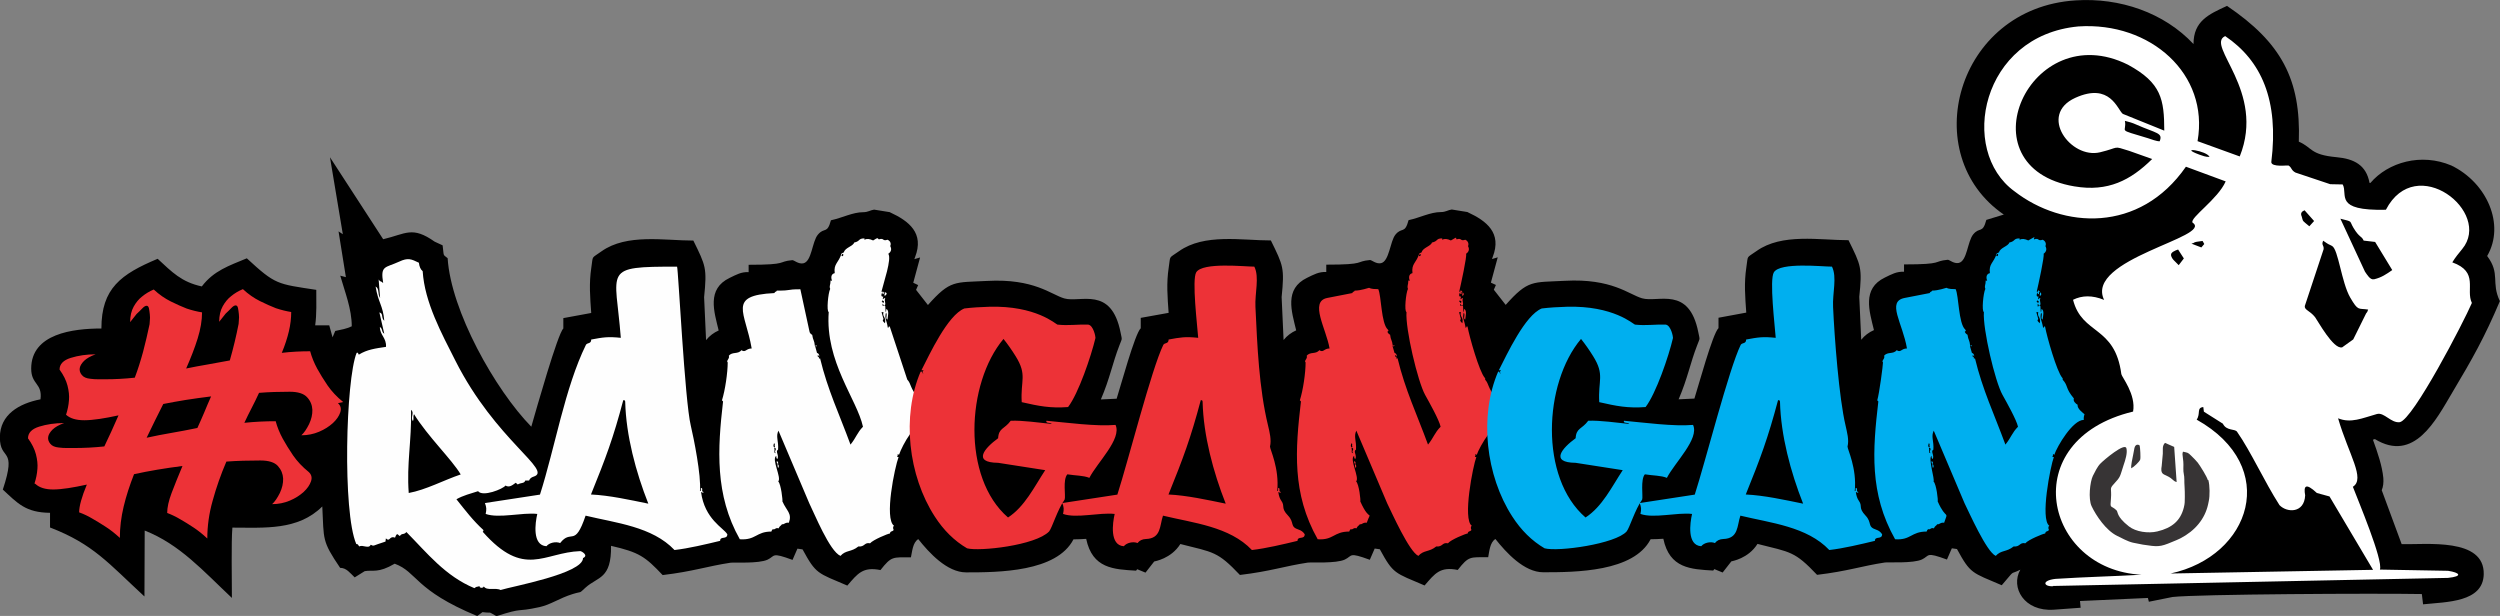 <?xml version="1.0" encoding="UTF-8"?>
<!DOCTYPE svg PUBLIC "-//W3C//DTD SVG 1.1//EN" "http://www.w3.org/Graphics/SVG/1.1/DTD/svg11.dtd">
<!-- Creator: CorelDRAW -->
<svg xmlns="http://www.w3.org/2000/svg" xml:space="preserve" width="30.887mm" height="7.61mm" version="1.1" style="shape-rendering:geometricPrecision; text-rendering:geometricPrecision; image-rendering:optimizeQuality; fill-rule:evenodd; clip-rule:evenodd"
viewBox="0 0 204.41 50.36"
 xmlns:xlink="http://www.w3.org/1999/xlink"
 xmlns:xodm="http://www.corel.com/coreldraw/odm/2003">
 <rect x="0" y="0" width="204.41" height="50.36" fill="#808080" stroke="none"/>
 <defs>
  <style type="text/css">
   <![CDATA[
    .fil5 {fill:#373435}
    .fil0 {fill:black}
    .fil4 {fill:white}
    .fil1 {fill:#FEFEFE;fill-rule:nonzero}
    .fil2 {fill:#ED3237;fill-rule:nonzero}
    .fil3 {fill:#00AFEF;fill-rule:nonzero}
   ]]>
  </style>
 </defs>
 <g id="Camada_x0020_1">
  <g id="Figs_Frase_055">
   <path class="fil0" d="M163.85 17.55c-7.13,-4.87 -3.93,-16.89 5.85,-17.52 3.64,-0.24 7.25,1.01 9.65,3.57 0,-1.87 1.23,-2.43 2.74,-3.12 4.43,3 6.05,6 5.87,11.1 1.13,0.49 0.9,1.07 3.08,1.27 1.44,0.13 2.44,0.65 2.7,2.1 0.02,0 0.05,0.01 0.07,0.01 1.46,-1.71 4.17,-2.47 6.62,-1.43 2.89,1.39 4.43,4.82 2.93,7.4 1.1,1.46 0.3,2.16 1.04,3.69 -1.26,2.97 -2.22,4.67 -3.89,7.47 -1.34,2.26 -3.12,5.77 -6.33,3.81 -0.05,0.02 -0.11,0.03 -0.16,0.05 0.39,1.07 0.76,2.16 0.85,3.13 0.03,0.38 -0.01,0.71 -0.13,1l1.63 4.41c2,0.05 6.78,-0.55 6.71,2.46 -0.05,2.3 -3.03,2.26 -4.96,2.46l-0.1 -0.84c-3.78,-0.07 -18.31,0.01 -20.38,0.24l-1.94 0.39 -0.08 -0.31 -5.55 0.25 0.05 0.55 -2.19 0.16c-2.44,0.17 -3.56,-1.83 -2.74,-3.27 -0.97,0.48 -0.32,-0.11 -1.52,1.27 -2.45,-1.05 -2.55,-0.92 -3.66,-2.96l-0.42 -0.06 -0.4 0.92c-1.77,-0.65 -1.39,-0.32 -2.04,-0.01 -0.72,0.34 -2.74,0.21 -3.03,0.25 -1.92,0.29 -3.03,0.71 -5.55,1.01 -1.84,-1.94 -2.15,-1.84 -4.87,-2.53 -0.76,1.21 -2.1,1.41 -2.14,1.43l-0.71 0.91 -0.68 -0.28 -0.09 0.12c-1.83,-0.11 -3.57,-0.17 -4.08,-2.6 -0.35,0.02 -0.69,0.04 -1.04,0.04 -1.38,2.67 -6.12,2.7 -8.78,2.7 -1.56,0 -3.03,-1.61 -3.91,-2.72 -0.46,0.28 -0.5,1.05 -0.59,1.49 -1.5,0 -1.58,-0.11 -2.49,1.04 -1.44,-0.29 -1.86,0.28 -2.71,1.27 -2.45,-1.05 -2.55,-0.92 -3.66,-2.96l-0.42 -0.06 -0.4 0.92c-1.77,-0.65 -1.39,-0.33 -2.04,-0.02 -0.72,0.34 -2.74,0.21 -3.03,0.25 -1.92,0.29 -3.03,0.71 -5.55,1.01 -1.84,-1.94 -2.15,-1.84 -4.87,-2.53 -0.76,1.21 -2.1,1.41 -2.14,1.43l-0.71 0.91 -0.68 -0.28 -0.09 0.12c-1.83,-0.11 -3.57,-0.17 -4.08,-2.6 -0.35,0.02 -0.69,0.04 -1.04,0.04 -1.38,2.67 -6.12,2.7 -8.78,2.7 -1.56,0 -3.03,-1.61 -3.91,-2.72 -0.46,0.28 -0.5,1.05 -0.6,1.49 -1.5,0 -1.58,-0.11 -2.49,1.04 -1.44,-0.29 -1.86,0.28 -2.71,1.27 -2.45,-1.05 -2.55,-0.92 -3.66,-2.96l-0.42 -0.06 -0.4 0.92c-1.77,-0.65 -1.39,-0.33 -2.04,-0.02 -0.72,0.34 -2.74,0.21 -3.03,0.25 -1.92,0.29 -3.03,0.71 -5.55,1.01 -1.43,-1.51 -1.91,-1.86 -4.22,-2.39 0.04,2.73 -1.08,2.51 -2.08,3.41 -0.61,0.55 -0.21,0.27 -1.05,0.53 -1.08,0.33 -1.8,0.87 -2.72,1.07 -2.06,0.45 -1.18,-0.01 -3.52,0.74 -0.82,-0.46 -0.26,-0.21 -1.14,-0.33l-0.43 0.32c-5.15,-2.13 -4.88,-3.59 -6.75,-4.28 -1.36,0.8 -1.77,0.49 -2.45,0.61l-0.82 0.51c-0.37,-0.34 -0.66,-0.78 -1.19,-0.78 -1.51,-2.23 -1.32,-2.28 -1.46,-5.02 -1.99,1.98 -4.73,1.73 -7.35,1.73 -0.1,1.14 -0.04,4.42 -0.04,5.75 -2.36,-2.22 -4.26,-4.38 -7.13,-5.51l-0.02 5.39c-2.93,-2.7 -4.18,-4.28 -7.72,-5.64l0 -1.2c-2,-0.02 -2.65,-0.78 -3.86,-1.9 1.19,-3.58 -0.24,-2.28 -0.24,-4.27 0,-1.86 1.57,-2.77 3.32,-3.11 0.17,-1.33 -0.76,-1.18 -0.76,-2.51 0,-2.86 3.42,-3.28 5.74,-3.28 0,-3.29 1.6,-4.44 4.6,-5.7 1.17,1.08 1.94,1.9 3.61,2.26 0.98,-1.29 2.22,-1.69 3.68,-2.3 2.35,2.17 2.47,2.09 5.68,2.58 0,0.91 0.04,2.01 -0.09,2.9l1.15 0 0.27 0.98 0.22 -0.52c0.61,-0.14 0.81,-0.14 1.35,-0.38 -0,-1.42 -0.55,-2.77 -0.94,-4.14l0.46 0.12 -0.6 -3.74 0.35 0.23 -1.05 -6.29 4.35 6.7c1.87,-0.44 2.36,-1.1 4.21,0.2l0.65 0.3c0.12,0.94 0,0.72 0.41,1.05 0.27,4.3 3.87,10.74 6.84,13.78 0.42,-1.46 2.16,-7.61 2.62,-8.03l0 -0.85 2.28 -0.42c-0.09,-1.29 -0.19,-2.4 0.01,-3.72 0.16,-1.02 -0.05,-0.69 0.83,-1.32 2.07,-1.47 5.14,-0.88 7.51,-0.88 1.02,2.08 1.12,2.23 0.88,4.63l0.16 3.51c0.28,-0.35 0.63,-0.61 1.03,-0.79 -0.37,-1.54 -1,-3.39 0.9,-4.3 0.54,-0.26 0.95,-0.5 1.55,-0.47l0 -0.6c3.33,0 2.3,-0.26 3.58,-0.38 0.15,0.01 0.5,0.34 0.89,0.26 0.7,-0.15 0.71,-1.76 1.19,-2.34 0.53,-0.64 0.76,-0.02 1.07,-1.18 0.91,-0.19 1.78,-0.66 2.64,-0.66 0.4,0 0.58,-0.17 0.89,-0.21l1.3 0.21 0 0.01c1.56,0.72 2.81,1.7 2.05,3.66l-0.06 0.17 0.47 -0.14 -0.56 2.07 0.4 0.19 -0.17 0.39 0.97 1.24c1.84,-2.07 2.18,-1.83 4.84,-1.97 3.85,-0.21 5.23,1.12 6.31,1.43 1.31,0.38 3.84,-1.05 4.6,2.78 0.13,0.67 0.15,0.41 -0.09,1.05 -0.58,1.49 -0.77,2.68 -1.52,4.43l1.29 -0.06c0.3,-0.92 1.49,-5.32 1.97,-5.76l0 -0.85 2.28 -0.41c-0.09,-1.29 -0.19,-2.41 0.01,-3.72 0.16,-1.02 -0.05,-0.69 0.84,-1.32 2.07,-1.47 5.14,-0.88 7.51,-0.88 1.02,2.08 1.12,2.23 0.88,4.63l0.16 3.51c0.28,-0.35 0.63,-0.61 1.03,-0.79 -0.37,-1.54 -1,-3.39 0.9,-4.3 0.54,-0.26 0.95,-0.5 1.56,-0.47l0 -0.6c3.33,0 2.3,-0.26 3.58,-0.38 0.15,0.01 0.5,0.34 0.89,0.26 0.69,-0.15 0.74,-1.79 1.19,-2.34 0.53,-0.64 0.76,-0.02 1.07,-1.18 0.91,-0.19 1.78,-0.66 2.64,-0.66 0.4,0 0.58,-0.17 0.89,-0.21l1.3 0.21 0 0.01c1.56,0.72 2.81,1.7 2.05,3.66l-0.06 0.17 0.47 -0.14 -0.56 2.07 0.41 0.19 -0.17 0.39 0.97 1.24c1.84,-2.07 2.18,-1.83 4.84,-1.97 3.85,-0.21 5.23,1.12 6.31,1.43 1.31,0.38 3.84,-1.05 4.6,2.78 0.13,0.67 0.15,0.41 -0.09,1.05 -0.58,1.49 -0.77,2.68 -1.52,4.43l1.29 -0.06c0.3,-0.92 1.49,-5.32 1.97,-5.76l0 -0.85 2.27 -0.42c-0.09,-1.29 -0.19,-2.4 0.01,-3.72 0.16,-1.02 -0.05,-0.69 0.84,-1.32 2.07,-1.47 5.14,-0.88 7.51,-0.88 1.02,2.07 1.13,2.23 0.88,4.63l0.16 3.51c0.28,-0.35 0.63,-0.61 1.04,-0.79 -0.37,-1.54 -1,-3.39 0.9,-4.3 0.54,-0.26 0.95,-0.5 1.56,-0.47l0 -0.6c3.33,0 2.3,-0.26 3.58,-0.38 0.15,0.01 0.5,0.34 0.89,0.26 0.7,-0.15 0.71,-1.76 1.19,-2.34 0.53,-0.64 0.76,-0.02 1.07,-1.18l1.47 -0.45z"/>
   <path class="fil1" d="M31.05 26.72c0.28,0.2 0.1,0.37 0.37,0.57l-0.4 -1.75c0.36,0.1 0.11,0.42 0.4,0.69 -0.1,-1.26 -0.5,-1.48 -0.71,-2.81 0.35,0.23 0.13,0.56 0.37,0.95l-0.12 -1.52c0.15,0.24 0.14,0.07 0.37,0.29 -0.24,-1.46 0.16,-1.22 1.31,-1.75 0.73,-0.34 0.98,-0.21 1.61,0.09 0.04,0.33 0.14,0.55 0.31,0.69 0.16,2.56 1.56,5.11 2.67,7.31 3.3,6.54 8.02,9 6.4,9.49 -0.19,0.06 -0.31,0.16 -0.37,0.32l-0.31 0c-0.09,0.26 -0.32,0.15 -0.62,0.32l-0.16 -0.14c-0.3,0.22 -0.53,0.41 -0.84,0.23 -0.2,0.28 -1.86,0.95 -2.24,0.46 -0.59,0.19 -1.23,0.35 -1.77,0.66 0.7,0.88 1.37,1.76 2.21,2.52 0,0.06 -0.02,0.11 -0.06,0.14 3.41,3.85 4.99,1.68 7.98,1.58 0.11,0.01 0.7,0.35 0.22,0.57 0,1.27 -5.83,2.32 -6.74,2.61 -0.4,-0.22 -1.12,0.09 -1.37,-0.29 -0.09,0.2 -0.42,0.09 -0.34,-0.03 -0.28,0.1 -0.21,0 -0.43,0.17 -2.39,-0.99 -3.87,-2.88 -5.56,-4.59 -0.22,0.26 -0.36,0.06 -0.53,0.32 -0.14,0 -0.21,-0.4 -0.4,0.14 -0.49,-0.18 -0.39,0.39 -0.75,0.06l-0.03 0.26c-1.13,0.35 -0.9,0.4 -1.21,0.26 -0.16,0.37 -0.65,-0.03 -0.93,0.14 -0.12,-0.11 -0.07,-0.2 -0.25,-0.2 -1.13,-2.62 -0.86,-13.45 0.03,-15.63 0.2,-0.05 0.07,0.09 0.19,0.14 0.66,-0.41 1.33,-0.5 2.21,-0.63 0.05,-0.74 -0.5,-0.95 -0.5,-1.63zm2.36 13.59c1.42,-0.26 2.87,-1.05 4.26,-1.52 -0.73,-1.23 -2.69,-3.1 -3.82,-4.93 -0.11,0.3 0.02,0.37 -0.09,0.57 -0.23,-0.32 0.16,-0.67 -0.15,-0.92 0.05,2.59 -0.37,4.38 -0.19,6.8zm26.06 3.36c0,0.49 -0.59,0.12 -0.59,0.55 -1.16,0.28 -2.58,0.62 -3.73,0.75 -1.82,-1.92 -4.79,-2.21 -7.27,-2.81 -0.9,2.67 -1.15,1.05 -2.08,2.24 -0.37,-0.15 -0.9,-0.02 -1.12,0.26 -1.18,-0.07 -0.92,-1.91 -0.75,-2.64 -1.25,-0.14 -3.13,0.39 -4.22,0 0.08,-0.39 0.07,-0.53 -0.06,-0.89l4.5 -0.69c1.22,-3.82 2.04,-8.75 3.76,-12.25 0.12,-0.19 0.43,-0.06 0.43,-0.43 0.97,-0.18 1.35,-0.25 2.42,-0.14 -0.43,-5.66 -1.58,-5.82 4.6,-5.82 0.1,0.2 0.63,10.98 1.12,12.99 0.24,1.01 0.87,4.13 0.75,5.36 0.14,0 0.03,-0.15 0.09,-0.26 0.23,0.05 -0.05,0.29 0.22,0.34 -0.09,0.13 -0.1,0 -0.22,0 0.3,2.23 1.84,2.93 2.14,3.44zm-11.15 -3.24c1.51,0.07 3.17,0.44 4.69,0.75 -1.03,-2.61 -1.82,-5.58 -1.89,-8.32 0,-0.11 -0.05,-0.16 -0.16,-0.14 -0.82,3.11 -1.44,4.75 -2.64,7.71zm15.19 -2.72c0.08,0 0.12,0.07 0.12,0.2 -0.12,0.04 -0.12,-0.1 -0.12,-0.2zm0.06 0.23c0.13,0.04 0.14,0.24 0.06,0.32 -0.04,-0.06 -0.06,-0.16 -0.06,-0.32zm3.2 -9.67c0,0.14 -0.02,-0.02 -0.12,0.03l0.15 0.55c0.12,0.04 0.19,0.13 0.19,0.29 -0.11,0 -0.01,-0.11 -0.12,-0.11 -0.06,0.26 0.15,0.06 0.09,0.32 0.04,-0.04 0.07,-0.06 0.09,-0.06 0.63,2.61 1.56,4.53 2.49,7.06 0.47,-0.58 0.54,-0.97 1.02,-1.46 -0.48,-2.23 -3.1,-5.3 -2.8,-9.38 -0.19,-0.06 -0.05,-1.56 0.12,-1.89 -0.1,-0.26 0.03,-0.29 0.03,-0.69l0.12 0.03c-0.07,-0.17 -0.14,-0.55 0.22,-0.63 -0.1,-0.79 0.31,-0.81 0.56,-1.61l0.19 -0.09c0.08,-0.38 0.76,-0.5 0.84,-0.8 0.52,-0.11 0.31,-0.34 0.84,-0.34l0 0.11c0.19,-0.1 0.42,-0.08 0.71,0.06 0.39,-0.23 0.31,-0.23 0.47,-0.09 0.44,-0.15 0.27,0.18 0.71,0.03 0.28,0.13 0.29,0.37 0.22,0.52 0.14,0.26 0.07,0.47 -0.16,0.63 0.3,0.41 -0.4,2.4 -0.56,3.1 0,0 0.73,0.01 0.28,0.34 -0.09,-0.08 0,-0.07 0,-0.32 -0.22,0 0.03,0.22 -0.19,0.17l0 -0.14c-0.09,0.05 -0.18,0.42 0.06,0.34 -0.12,0.45 0.02,0.08 0.16,0.14 -0.11,0.26 0.08,0.35 -0.03,0.6 -0.21,0.05 -0.06,-0.14 -0.19,-0.14 0,0.23 -0,0.17 0.22,0.17l0.03 0.49c0.11,-0.05 -0.02,-0.18 0.09,-0.23 0.21,0.16 0.1,0.55 0.06,0.86 -0.21,-0.1 0.04,-0.37 -0.12,-0.57 -0.13,0.53 0.05,0.56 0.15,1.23 0.11,0.05 -0,-0.14 0.16,-0.09l1.43 4.33c0.35,0.38 0.19,0.67 0.93,1.55 -0.09,0.21 0.14,0.42 0.31,0.52 -0.08,0.3 0.46,0.69 0.56,0.77 -0.06,0.15 -0.08,0.31 -0.06,0.46 -1.02,0 -2.13,2.03 -2.42,2.87 -0.06,-0.06 -0.08,-0.09 -0.06,-0.09 -0.11,0.05 0.02,0.1 -0.09,0.2 0,0.04 0.04,0.06 0.12,0.06 -0.31,0.82 -1.19,5.05 -0.37,5.62 -0.13,0.08 -0.07,0.27 -0.03,0.34 -0.12,0.17 -0.26,0.05 -0.31,0.29 -0.14,0 -1.39,0.52 -1.62,0.8 -0.49,-0.1 -0.41,0.31 -0.96,0.26 -0.57,0.47 -1.03,0.28 -1.46,0.77 -0.89,-0.38 -2.14,-3.48 -2.55,-4.3l-2.52 -5.94c-0.24,0.48 0.02,0.83 -0.03,1.55 -0.26,0.15 0.11,0.46 -0.06,0.77 -0.06,-0.02 -0.09,-0.11 -0.09,-0.26 -0.42,0.26 0.46,1.81 0.16,2.09 0.23,0.21 0.38,1.6 0.34,1.63 0.36,0.81 0.81,0.98 0.53,1.75 -0.31,-0.05 -0.39,0.17 -0.56,0.12 -0.12,0.17 -0.18,0.12 -0.28,0.34 -0.26,-0.1 -0.3,0.16 -0.47,0.06 -0.06,0.06 -0.1,0.12 -0.12,0.2 -1.26,0 -1.25,0.72 -2.58,0.63 -2.05,-3.63 -1.82,-7.39 -1.37,-11.27l-0.09 -0.09c0.26,-0.82 0.47,-2.27 0.47,-3.1 -0.16,-0.14 0.19,-0.31 0.09,-0.54 0.28,-0.36 0.75,-0.1 1.03,-0.46 0.35,0.23 0.37,-0.14 0.84,-0.14 -0.51,-3.01 -2.04,-4.34 1.86,-4.53 0.05,-0.15 0.19,-0.1 0.19,-0.2 1.34,0 0.72,-0.11 1.93,-0.11l0.75 3.47c0.02,0.1 0.09,0.18 0.22,0.26 0.06,0.46 0.17,0.39 0.22,0.92 0.11,-0.05 0.07,-0.11 0.15,-0.03zm5.47 -2.75l-0.16 0 0.16 0.57c-0.15,0.14 0.03,0.24 0.12,0.34 0.11,-0.55 -0.24,-0.5 -0.12,-0.92zm-3.42 -4.59c0.13,0.08 0.21,-0.21 0.03,-0.17 0.05,0.1 -0.09,0.07 -0.03,0.17zm3.26 3.73c0.06,0 0.09,0.03 0.09,0.09 0.1,0.02 0.13,-0.03 0.09,-0.14 -0.04,0 -0.08,-0.02 -0.12,-0.06 0,0.04 -0.02,0.08 -0.06,0.12zm-8.7 11.9c-0.11,-0.21 0.06,-0.22 -0.09,-0.32 -0.01,0.02 -0.15,0.36 0.09,0.32zm0.06 0.49c-0.23,-0.16 0.21,-0.36 -0.15,-0.46 0.11,0.25 -0.08,0.46 0.15,0.46z"/>
   <path class="fil2" d="M75.28 30.39c0.21,-0.05 0.05,0.14 0.22,0.14 -0.24,-0.22 0.27,-0.26 -0.16,-0.26 0.66,-1.29 2.14,-4.5 3.51,-5.05 0.66,-0.08 1.34,-0.12 2.03,-0.14 3.83,-0.11 5.45,1.43 5.58,1.46 0.94,0.1 1.58,-0.03 2.52,0 0.43,0.07 0.6,1 0.59,1.09 -0.36,1.51 -1.39,4.54 -2.24,5.65 -1.45,0.11 -2.39,-0.08 -3.79,-0.4 -0.11,-1.79 0.47,-2.21 -0.5,-3.76 -0.31,-0.5 -0.64,-0.97 -0.99,-1.41 -3.05,3.64 -3.41,11.34 0.37,14.6 1.37,-0.89 2.14,-2.5 3.04,-3.87l-3.85 -0.6c-2.14,-0.02 -1.1,-1.21 0,-2.01 0.05,-0.86 0.52,-0.73 1.03,-1.43 0.98,-0.04 2.31,0.16 3.35,0.26 -0.08,-0.15 -0.52,-0.01 -0.43,-0.26 1.65,0.15 4.08,0.48 5.65,0.34 0.53,1.14 -1.5,3.08 -2.14,4.33 -0.47,-0.2 -1.14,-0.18 -1.8,-0.29 -0.39,0.45 -0.12,1.75 -0.22,2.06 -0.59,0.83 -1.02,2.3 -1.27,2.61 -1.11,1.15 -5.71,1.65 -6.71,1.38 -1.04,-0.61 -1.92,-1.48 -2.64,-2.6 -2.16,-3.33 -2.73,-8.21 -1.15,-11.86zm31.4 13.28c0,0.49 -0.59,0.12 -0.59,0.55 -1.16,0.28 -2.58,0.62 -3.73,0.75 -1.82,-1.92 -4.79,-2.21 -7.27,-2.81 -0.28,0.83 -0.14,1.87 -1.4,1.91 -0.29,0.01 -0.52,0.12 -0.68,0.33 -0.36,-0.15 -0.9,-0.02 -1.12,0.26 -1.18,-0.07 -0.92,-1.91 -0.75,-2.64 -1.25,-0.14 -3.13,0.39 -4.22,0 0.08,-0.39 0.07,-0.53 -0.06,-0.89l4.5 -0.69c0.88,-2.73 2.8,-10.3 3.76,-12.25 0.12,-0.19 0.43,-0.06 0.43,-0.43 0.98,-0.18 1.35,-0.25 2.42,-0.14 -0.07,-0.99 -0.53,-4.76 -0.16,-5.36 0.53,-0.84 3.95,-0.46 4.75,-0.46 0.43,0.87 0.03,2.18 0.09,3.3 0.15,3.15 0.29,6.64 1.03,9.69 0.13,0.55 0.29,1.18 0.16,1.72 -0.01,0.22 0.78,1.78 0.59,3.64 0.14,0 0.03,-0.15 0.09,-0.26 0.23,0.05 -0.05,0.29 0.22,0.34 -0.09,0.13 -0.1,0 -0.22,0 0.04,0.31 0.12,0.54 0.25,0.72 0.32,0.45 -0.07,0.56 0.54,1.2 0.57,0.6 0.11,0.91 0.89,1.16 0.21,0.07 0.36,0.19 0.47,0.36zm-11.15 -3.24c1.51,0.07 3.17,0.44 4.69,0.75 -1.03,-2.61 -1.82,-5.58 -1.89,-8.32 0,-0.11 -0.05,-0.16 -0.15,-0.14 -0.83,3.12 -1.44,4.75 -2.64,7.71zm15.19 -2.72c0.08,0 0.12,0.07 0.12,0.2 -0.12,0.04 -0.12,-0.1 -0.12,-0.2zm0.06 0.23c0.13,0.04 0.14,0.24 0.06,0.32 -0.04,-0.06 -0.06,-0.16 -0.06,-0.32zm3.2 -9.67c0,0.14 -0.02,-0.02 -0.12,0.03l0.16 0.55c0.12,0.04 0.19,0.13 0.19,0.29 -0.11,0 -0.01,-0.11 -0.12,-0.11 -0.05,0.26 0.15,0.06 0.09,0.32 0.04,-0.04 0.07,-0.06 0.09,-0.06 0.63,2.61 1.56,4.53 2.49,7.06 0.47,-0.58 0.54,-0.97 1.03,-1.46 -0.12,-0.56 -0.93,-2 -1.27,-2.61 -0.6,-1.09 -1.62,-5.39 -1.52,-6.77 -0.19,-0.06 -0.05,-1.56 0.12,-1.89 -0.09,-0.26 0.03,-0.29 0.03,-0.69l0.12 0.03c-0.07,-0.17 -0.14,-0.55 0.22,-0.63 -0.1,-0.79 0.31,-0.81 0.56,-1.61l0.19 -0.09c0.08,-0.38 0.76,-0.5 0.84,-0.8 0.52,-0.11 0.31,-0.34 0.84,-0.34l0 0.11c0.19,-0.1 0.42,-0.08 0.71,0.06 0.62,-0.37 0.35,-0.2 0.47,-0.09 0.44,-0.15 0.27,0.18 0.71,0.03 0.27,0.13 0.29,0.39 0.22,0.52 0.14,0.26 0.07,0.47 -0.16,0.63 0.1,0.14 -0.44,2.58 -0.56,3.1 0.25,0.06 -0.05,-0.37 0.34,0.11 0.06,0.08 0.04,0.15 -0.06,0.23 -0.09,-0.08 0,-0.07 0,-0.32 -0.22,0 0.03,0.22 -0.19,0.17l0 -0.14c-0.09,0.05 -0.18,0.42 0.06,0.34 -0.12,0.45 0.02,0.08 0.16,0.14 -0.11,0.26 0.08,0.35 -0.03,0.6 -0.21,0.05 -0.06,-0.14 -0.19,-0.14 0,0.22 -0.03,0.17 0.22,0.17l0.03 0.49c0.11,-0.05 -0.02,-0.18 0.09,-0.23 0.21,0.16 0.1,0.55 0.06,0.86 -0.21,-0.1 0.04,-0.37 -0.12,-0.57 -0.13,0.53 0.05,0.56 0.15,1.23 0.11,0.05 -0,-0.14 0.16,-0.09 0.15,0.83 0.96,3.69 1.41,4.19 0.05,0.06 0.06,0.11 0.02,0.14 0.35,0.38 0.19,0.67 0.93,1.55 -0.09,0.21 0.14,0.42 0.31,0.52 -0.08,0.3 0.47,0.69 0.56,0.77 -0.06,0.15 -0.08,0.31 -0.06,0.46 -0.9,0 -2.17,2.13 -2.42,2.87 -0.06,-0.06 -0.08,-0.09 -0.06,-0.09 -0.11,0.05 0.02,0.1 -0.09,0.2 0,0.04 0.04,0.06 0.12,0.06 -0.27,0.7 -1.14,5.09 -0.37,5.62 -0.13,0.08 -0.07,0.27 -0.03,0.34 -0.12,0.17 -0.26,0.05 -0.31,0.29 -0.14,0 -1.39,0.51 -1.61,0.8 -0.49,-0.1 -0.41,0.31 -0.96,0.26 -0.57,0.47 -1.03,0.28 -1.46,0.77 -0.74,-0.32 -2.19,-3.57 -2.55,-4.3l-2.52 -5.94c-0.24,0.48 0.02,0.83 -0.03,1.55 -0.26,0.15 0.11,0.46 -0.06,0.77 -0.06,-0.02 -0.09,-0.11 -0.09,-0.26 -0.42,0.26 0.47,1.8 0.16,2.09 0.24,0.22 0.39,1.59 0.34,1.63 0.82,1.85 0.95,0.58 0.53,1.75 -0.31,-0.05 -0.39,0.17 -0.56,0.12 -0.13,0.17 -0.18,0.12 -0.28,0.34 -0.26,-0.1 -0.3,0.16 -0.47,0.06 -0.06,0.06 -0.1,0.12 -0.12,0.2 -1.29,0 -1.27,0.72 -2.58,0.63 -2.12,-3.76 -1.83,-7.32 -1.37,-11.27l-0.09 -0.09c0.27,-0.85 0.47,-2.25 0.47,-3.1 -0.16,-0.14 0.19,-0.31 0.09,-0.54 0.28,-0.36 0.75,-0.1 1.03,-0.46 0.35,0.23 0.37,-0.14 0.84,-0.14 -0.27,-1.6 -1.67,-3.84 -0.19,-4.13l2.05 -0.4c0.05,-0.15 0.19,-0.1 0.19,-0.2 0.53,0 1.13,-0.23 1.18,-0.23 0.08,0.01 0.06,0.11 0.75,0.11 0.26,0.53 0.23,2.8 0.78,3.3 0.08,0.08 0.07,0.13 -0.03,0.17 0.02,0.1 0.09,0.18 0.22,0.26 0.05,0.46 0.16,0.39 0.22,0.92 0.11,-0.05 0.07,-0.11 0.16,-0.03zm5.47 -2.75l-0.15 0 0.15 0.57c-0.14,0.13 0.03,0.24 0.12,0.34 0.11,-0.55 -0.24,-0.5 -0.12,-0.92zm-3.42 -4.59c0.13,0.08 0.21,-0.21 0.03,-0.17 0.05,0.1 -0.08,0.07 -0.03,0.17zm3.26 3.73c0.06,0 0.09,0.03 0.09,0.09 0.1,0.02 0.14,-0.03 0.09,-0.14 -0.04,0 -0.08,-0.02 -0.12,-0.06 0,0.04 -0.02,0.08 -0.06,0.12zm-8.7 11.9c-0.11,-0.21 0.06,-0.22 -0.09,-0.32 -0.01,0.02 -0.15,0.36 0.09,0.32zm0.06 0.49c-0.23,-0.16 0.21,-0.36 -0.16,-0.46 0.11,0.25 -0.08,0.46 0.16,0.46z"/>
   <path class="fil3" d="M122.49 30.39c0.21,-0.05 0.04,0.14 0.22,0.14 -0.24,-0.22 0.27,-0.26 -0.16,-0.26 0.66,-1.29 2.14,-4.5 3.51,-5.05 0.66,-0.08 1.34,-0.12 2.04,-0.14 3.83,-0.11 5.45,1.43 5.58,1.46 0.94,0.1 1.58,-0.03 2.52,0 0.43,0.07 0.6,1 0.59,1.09 -0.35,1.51 -1.39,4.54 -2.24,5.65 -1.45,0.11 -2.39,-0.08 -3.79,-0.4 -0.11,-1.79 0.47,-2.21 -0.5,-3.76 -0.31,-0.5 -0.64,-0.97 -0.99,-1.41 -3.06,3.64 -3.41,11.34 0.37,14.6 1.37,-0.89 2.14,-2.5 3.04,-3.87l-3.85 -0.6c-2.14,-0.02 -1.1,-1.21 0,-2.01 0.05,-0.86 0.52,-0.73 1.03,-1.43 0.98,-0.04 2.31,0.16 3.35,0.26 -0.08,-0.15 -0.52,-0.01 -0.43,-0.26 1.65,0.15 4.08,0.48 5.65,0.34 0.53,1.14 -1.5,3.08 -2.14,4.33 -0.47,-0.2 -1.14,-0.18 -1.8,-0.29 -0.37,0.42 -0.14,1.82 -0.22,2.06 -0.59,0.83 -1.02,2.3 -1.27,2.61 -0.9,1.02 -5.6,1.68 -6.71,1.38 -1.04,-0.61 -1.92,-1.48 -2.64,-2.6 -2.16,-3.33 -2.73,-8.21 -1.15,-11.86zm31.4 13.28c0,0.49 -0.59,0.12 -0.59,0.55 -1.16,0.28 -2.58,0.62 -3.73,0.75 -1.82,-1.92 -4.79,-2.21 -7.27,-2.81 -0.28,0.83 -0.14,1.87 -1.4,1.91 -0.29,0.01 -0.52,0.12 -0.68,0.33 -0.37,-0.15 -0.9,-0.02 -1.12,0.26 -1.18,-0.07 -0.92,-1.91 -0.75,-2.64 -1.25,-0.14 -3.13,0.39 -4.22,0 0.08,-0.39 0.07,-0.53 -0.06,-0.89l4.5 -0.69c0.88,-2.73 2.8,-10.3 3.76,-12.25 0.12,-0.19 0.44,-0.06 0.44,-0.43 0.97,-0.18 1.35,-0.25 2.42,-0.14 -0.07,-0.99 -0.53,-4.76 -0.15,-5.36 0.53,-0.84 3.95,-0.46 4.75,-0.46 0.43,0.87 0.03,2.18 0.09,3.3 0.11,2.47 0.49,7.47 1.02,9.69 0.12,0.56 0.3,1.17 0.16,1.72 -0.01,0.22 0.78,1.78 0.59,3.64 0.14,0 0.03,-0.15 0.09,-0.26 0.23,0.05 -0.05,0.29 0.22,0.34 -0.09,0.13 -0.1,0 -0.22,0 0.04,0.31 0.12,0.54 0.25,0.72 0.32,0.45 -0.07,0.55 0.54,1.2 0.57,0.6 0.11,0.91 0.88,1.16 0.21,0.07 0.36,0.19 0.47,0.36zm-11.15 -3.24c1.51,0.07 3.17,0.44 4.69,0.75 -1.03,-2.61 -1.82,-5.58 -1.89,-8.32 0,-0.11 -0.05,-0.16 -0.16,-0.14 -0.83,3.12 -1.44,4.75 -2.64,7.71zm15.19 -2.72c0.08,0 0.12,0.07 0.12,0.2 -0.12,0.04 -0.12,-0.1 -0.12,-0.2zm0.06 0.23c0.13,0.04 0.14,0.24 0.06,0.32 -0.04,-0.06 -0.06,-0.16 -0.06,-0.32zm3.2 -9.67c0,0.14 -0.02,-0.02 -0.12,0.03l0.16 0.55c0.12,0.04 0.19,0.13 0.19,0.29 -0.11,0 -0.01,-0.11 -0.12,-0.11 -0.06,0.26 0.15,0.06 0.09,0.32 0.04,-0.04 0.07,-0.06 0.09,-0.06 0.63,2.61 1.56,4.53 2.49,7.06 0.47,-0.58 0.54,-0.97 1.03,-1.46 -0.12,-0.56 -0.93,-2 -1.27,-2.61 -0.61,-1.09 -1.62,-5.39 -1.52,-6.77 -0.19,-0.06 -0.05,-1.56 0.12,-1.89 -0.1,-0.26 0.03,-0.29 0.03,-0.69l0.12 0.03c-0.07,-0.17 -0.14,-0.55 0.22,-0.63 -0.1,-0.79 0.31,-0.81 0.56,-1.61l0.19 -0.09c0.08,-0.38 0.76,-0.5 0.84,-0.8 0.52,-0.11 0.31,-0.34 0.84,-0.34l0 0.11c0.19,-0.1 0.42,-0.08 0.71,0.06 0.82,-0.49 0.38,-0.17 0.47,-0.09 0.45,-0.15 0.27,0.18 0.71,0.03 0.27,0.13 0.29,0.38 0.22,0.52 0.14,0.26 0.07,0.47 -0.15,0.63 0.1,0.14 -0.44,2.58 -0.56,3.1 0.25,0.06 -0.05,-0.37 0.34,0.11 0.06,0.08 0.04,0.15 -0.06,0.23 -0.09,-0.09 0,-0.07 0,-0.32 -0.22,0 0.03,0.22 -0.19,0.17l0 -0.14c-0.09,0.05 -0.18,0.42 0.06,0.34 -0.12,0.45 0.02,0.08 0.15,0.14 -0.11,0.26 0.08,0.35 -0.03,0.6 -0.21,0.05 -0.06,-0.14 -0.19,-0.14 0,0.36 -0.06,0.17 0.22,0.17l0.03 0.49c0.11,-0.05 -0.02,-0.18 0.09,-0.23 0.21,0.16 0.1,0.55 0.06,0.86 -0.21,-0.1 0.04,-0.37 -0.12,-0.57 -0.13,0.53 0.05,0.56 0.16,1.23 0.11,0.05 -0,-0.14 0.16,-0.09 0.15,0.83 0.96,3.68 1.41,4.19 0.05,0.06 0.06,0.11 0.02,0.14 0.49,0.53 0.2,0.68 0.93,1.55 -0.09,0.21 0.14,0.42 0.31,0.52 -0.08,0.3 0.47,0.69 0.56,0.77 -0.06,0.15 -0.08,0.31 -0.06,0.46 -0.9,0 -2.17,2.13 -2.42,2.87 -0.06,-0.06 -0.08,-0.09 -0.06,-0.09 -0.11,0.05 0.02,0.1 -0.09,0.2 0,0.04 0.04,0.06 0.12,0.06 -0.27,0.7 -1.14,5.09 -0.37,5.62 -0.13,0.08 -0.07,0.27 -0.03,0.34 -0.12,0.17 -0.26,0.05 -0.31,0.29 -0.14,0 -1.39,0.51 -1.62,0.8 -0.49,-0.1 -0.41,0.31 -0.96,0.26 -0.57,0.47 -1.03,0.28 -1.46,0.77 -0.75,-0.32 -2.19,-3.58 -2.55,-4.3l-2.52 -5.94c-0.24,0.48 0.02,0.83 -0.03,1.55 -0.26,0.15 0.11,0.46 -0.06,0.77 -0.06,-0.02 -0.09,-0.11 -0.09,-0.26 -0.3,0.18 0.29,1.97 0.16,2.09 0.24,0.22 0.39,1.59 0.34,1.63 0.71,1.61 0.91,0.68 0.53,1.75 -0.31,-0.05 -0.39,0.17 -0.56,0.12 -0.12,0.17 -0.18,0.12 -0.28,0.34 -0.26,-0.1 -0.3,0.16 -0.47,0.06 -0.06,0.06 -0.1,0.12 -0.12,0.2 -1.29,0 -1.27,0.72 -2.58,0.63 -2.12,-3.76 -1.83,-7.32 -1.37,-11.27l-0.09 -0.09c0.17,-0.55 0.47,-2.87 0.47,-3.1 -0.16,-0.14 0.2,-0.31 0.09,-0.54 0.28,-0.36 0.75,-0.1 1.03,-0.46 0.35,0.23 0.37,-0.14 0.84,-0.14 -0.35,-2.08 -1.69,-3.84 -0.19,-4.13l2.05 -0.4c0.05,-0.15 0.19,-0.1 0.19,-0.2 0.53,0 1.13,-0.23 1.18,-0.23 0.08,0.01 0.06,0.11 0.75,0.11 0.26,0.53 0.23,2.8 0.78,3.3 0.08,0.08 0.07,0.13 -0.03,0.17 0.02,0.1 0.09,0.18 0.22,0.26 0.06,0.46 0.17,0.39 0.22,0.92 0.11,-0.05 0.07,-0.11 0.16,-0.03zm5.47 -2.75l-0.16 0 0.16 0.57c-0.14,0.13 -0.02,0.19 0.12,0.34 0.11,-0.55 -0.24,-0.5 -0.12,-0.92zm-3.42 -4.59c0.13,0.08 0.21,-0.21 0.03,-0.17 0.05,0.1 -0.09,0.07 -0.03,0.17zm3.26 3.73c0.06,0 0.09,0.03 0.09,0.09 0.1,0.02 0.13,-0.03 0.09,-0.14 -0.04,0 -0.08,-0.02 -0.12,-0.06 0,0.04 -0.02,0.08 -0.06,0.12zm-8.7 11.9c-0.11,-0.2 0.06,-0.22 -0.09,-0.32 -0.01,0.02 -0.15,0.36 0.09,0.32zm0.06 0.49c-0.23,-0.16 0.21,-0.36 -0.16,-0.46 0.11,0.25 -0.08,0.46 0.16,0.46z"/>
   <path class="fil2" d="M2.82 39.53c0.13,-0.39 0.21,-0.79 0.24,-1.2 0.03,-0.36 -0.01,-0.75 -0.12,-1.18 -0.11,-0.43 -0.33,-0.87 -0.65,-1.31 0,-0.45 0.31,-0.77 0.92,-0.96 0.61,-0.19 1.29,-0.29 2.03,-0.29 -0.42,0.15 -0.73,0.33 -0.94,0.53 -0.21,0.21 -0.33,0.41 -0.36,0.6 -0.03,0.19 0.02,0.38 0.17,0.56 0.14,0.18 0.38,0.28 0.7,0.31 0.23,0.03 0.43,0.04 0.63,0.04 0.19,0 0.4,0 0.63,0 0.8,0 1.63,-0.04 2.46,-0.13 0.39,-0.8 0.77,-1.65 1.16,-2.54 -0.55,0.12 -1.06,0.22 -1.54,0.29 -0.48,0.07 -0.9,0.11 -1.25,0.11 -0.68,0 -1.17,-0.15 -1.5,-0.45 0.13,-0.39 0.21,-0.79 0.24,-1.2 0.03,-0.36 -0.01,-0.75 -0.12,-1.18 -0.11,-0.43 -0.33,-0.87 -0.65,-1.31 0,-0.45 0.31,-0.77 0.92,-0.96 0.61,-0.19 1.29,-0.29 2.03,-0.29 -0.42,0.15 -0.73,0.33 -0.94,0.53 -0.21,0.21 -0.33,0.41 -0.36,0.6 -0.03,0.19 0.02,0.38 0.17,0.56 0.14,0.18 0.38,0.28 0.7,0.31 0.23,0.03 0.43,0.04 0.63,0.04 0.19,0 0.4,0 0.63,0 0.74,0 1.53,-0.04 2.37,-0.13 0.26,-0.68 0.48,-1.39 0.68,-2.12 0.19,-0.73 0.37,-1.48 0.53,-2.25 0,-0.03 0.01,-0.13 0.02,-0.29 0.02,-0.16 0.02,-0.33 0,-0.51 -0.02,-0.18 -0.04,-0.34 -0.07,-0.49 -0.03,-0.15 -0.1,-0.22 -0.19,-0.22 -0.1,0 -0.22,0.07 -0.36,0.22 -0.14,0.15 -0.3,0.3 -0.46,0.45 -0.16,0.21 -0.34,0.43 -0.53,0.67 0,-0.5 0.1,-0.93 0.29,-1.27 0.19,-0.34 0.42,-0.62 0.68,-0.82 0.29,-0.24 0.61,-0.43 0.96,-0.58 0.45,0.42 0.92,0.74 1.4,0.98 0.48,0.24 0.92,0.43 1.3,0.58 0.45,0.15 0.87,0.25 1.25,0.31 0,0.65 -0.12,1.37 -0.36,2.14 -0.24,0.77 -0.56,1.59 -0.94,2.45 0.58,-0.12 1.17,-0.23 1.76,-0.33 0.59,-0.1 1.2,-0.22 1.81,-0.33 0.29,-1.01 0.53,-2.01 0.72,-2.99 0,-0.03 0.01,-0.13 0.02,-0.29 0.02,-0.16 0.02,-0.33 0,-0.51 -0.02,-0.18 -0.04,-0.34 -0.07,-0.49 -0.03,-0.15 -0.1,-0.22 -0.19,-0.22 -0.1,0 -0.22,0.07 -0.36,0.22 -0.14,0.15 -0.3,0.3 -0.46,0.45 -0.16,0.21 -0.34,0.43 -0.53,0.67 0,-0.5 0.1,-0.93 0.29,-1.27 0.19,-0.34 0.42,-0.62 0.68,-0.82 0.29,-0.24 0.61,-0.43 0.97,-0.58 0.45,0.42 0.92,0.74 1.4,0.98 0.48,0.24 0.92,0.43 1.3,0.58 0.45,0.15 0.87,0.25 1.25,0.31 0,0.5 -0.06,1.03 -0.19,1.58 -0.13,0.55 -0.32,1.14 -0.58,1.76 0.77,-0.09 1.54,-0.13 2.32,-0.13 0.13,0.48 0.32,0.95 0.58,1.43 0.23,0.42 0.51,0.87 0.84,1.36 0.34,0.49 0.76,0.94 1.28,1.36l-0.43 0.09c0.23,0.21 0.29,0.46 0.19,0.76 -0.1,0.3 -0.3,0.59 -0.6,0.87 -0.31,0.28 -0.68,0.52 -1.13,0.71 -0.45,0.19 -0.93,0.29 -1.45,0.29 0.23,-0.21 0.43,-0.51 0.63,-0.91 0.19,-0.4 0.28,-0.79 0.27,-1.18 -0.02,-0.39 -0.16,-0.73 -0.43,-1.02 -0.27,-0.3 -0.75,-0.45 -1.42,-0.45 -0.45,0 -0.88,0.01 -1.28,0.02 -0.4,0.01 -0.81,0.04 -1.23,0.07 -0.19,0.42 -0.39,0.82 -0.6,1.23 -0.21,0.4 -0.41,0.81 -0.6,1.22 0.87,-0.09 1.72,-0.13 2.56,-0.13 0.13,0.48 0.32,0.95 0.58,1.43 0.23,0.42 0.51,0.87 0.84,1.36 0.34,0.49 0.76,0.94 1.28,1.36 0.23,0.21 0.29,0.46 0.19,0.76 -0.1,0.3 -0.3,0.59 -0.6,0.87 -0.31,0.28 -0.68,0.52 -1.13,0.71 -0.45,0.19 -0.93,0.29 -1.45,0.29 0.23,-0.21 0.43,-0.51 0.63,-0.91 0.19,-0.4 0.28,-0.79 0.27,-1.18 -0.02,-0.39 -0.16,-0.73 -0.43,-1.03 -0.27,-0.3 -0.75,-0.45 -1.43,-0.45 -0.49,0 -0.96,0.01 -1.42,0.02 -0.45,0.01 -0.91,0.04 -1.36,0.07 -0.46,1.07 -0.83,2.13 -1.12,3.19 -0.3,1.05 -0.44,2.09 -0.44,3.1 -0.38,-0.36 -0.76,-0.66 -1.14,-0.91 -0.38,-0.25 -0.73,-0.47 -1.05,-0.65 -0.35,-0.21 -0.72,-0.39 -1.09,-0.53 0,-0.45 0.12,-0.99 0.36,-1.63 0.24,-0.64 0.54,-1.37 0.89,-2.21 -1.42,0.18 -2.73,0.4 -3.96,0.67 -0.35,0.89 -0.64,1.77 -0.85,2.65 -0.21,0.88 -0.31,1.73 -0.31,2.56 -0.39,-0.36 -0.77,-0.66 -1.16,-0.91 -0.39,-0.25 -0.74,-0.47 -1.06,-0.65 -0.35,-0.21 -0.72,-0.39 -1.11,-0.53 0,-0.5 0.21,-1.26 0.63,-2.27 -0.55,0.12 -1.05,0.22 -1.52,0.29 -0.47,0.07 -0.88,0.11 -1.23,0.11 -0.64,0 -1.13,-0.15 -1.45,-0.45zm9.17 -3.74c0.68,-0.15 1.36,-0.28 2.05,-0.4 0.69,-0.12 1.39,-0.25 2.1,-0.4 0.19,-0.42 0.38,-0.84 0.56,-1.27 0.18,-0.43 0.36,-0.87 0.56,-1.31 -0.74,0.09 -1.43,0.19 -2.08,0.29 -0.64,0.1 -1.25,0.22 -1.83,0.33 -0.23,0.45 -0.45,0.9 -0.68,1.36 -0.23,0.46 -0.45,0.93 -0.68,1.4z"/>
   <g>
    <path class="fil4" d="M169.63 15.24c2.72,0.46 4.58,-0.5 6.34,-2.24l-1.89 -0.67c-1.38,-0.43 -0.71,-0.28 -2.37,0.12 -2.4,0.58 -5.08,-3.06 -2.03,-4.45 2.86,-1.3 3.45,0.97 3.89,1.31l3.39 1.37c-0.01,-2.54 -0.22,-3.9 -2.97,-5.39 -8.02,-4 -13.62,8.4 -4.37,9.95zm11.03 -2.41c-0.2,-0.51 -2.62,-0.86 -0.84,-0.19 0.26,0.09 0.52,0.2 0.84,0.19zm-1.48 7.09l0.81 0.31 0.24 -0.28 -0.14 -0.25c-0.96,0.12 -0.45,0.1 -0.91,0.22zm-1.67 0.96c0.1,0.34 0.26,0.41 0.63,0.8l0.42 -0.55 -0.47 -0.73c-0.25,0.08 -0.64,0.25 -0.57,0.47zm10.67 -3.24c0.16,0.55 0.03,0.34 0.64,0.86l0.39 -0.43 -0.78 -0.88c-0.22,0.1 -0.33,0.21 -0.26,0.45zm-11.6 -6.08c0.29,-0.72 -0.25,-0.64 -1.92,-1.38 -0.33,-0.15 -0.57,-0.21 -0.92,-0.3 0.19,1.01 -0.75,0.62 1.89,1.42 0.25,0.08 0.71,0.26 0.95,0.25zm17.55 11.27c0.59,-0.14 1,-0.42 1.47,-0.75l-1.4 -2.3 -0.94 -0.11c-0.16,-0.39 -0.34,-0.22 -0.83,-1.04 -0.37,-0.62 -0.01,-0.48 -1.07,-0.75l2.01 4.33c0.18,0.25 0.42,0.7 0.75,0.62zm-2.64 5.58l0.92 -0.66 1.05 -2.12c0.13,-0.16 0.08,-0.1 0.17,-0.32 -0.82,-0.13 -0.8,0.16 -1.47,-0.99 -0.71,-1.23 -0.97,-3.93 -1.48,-4.21 -0.34,-0.19 -0.14,-0.02 -0.73,-0.43 -0.16,0.39 0.07,0.33 0.04,0.69l-1.54 4.65c-0.04,0.33 0.41,0.37 0.84,0.91 0.22,0.29 1.49,2.64 2.2,2.47zm-23.61 19.52c-0.77,0.05 -1,-0.46 0.18,-0.6 2.47,-0.16 4.82,-0.21 7.04,-0.34 -7.94,-0.39 -10.36,-11.01 -0.69,-13.34 0.25,-1.4 -0.93,-2.83 -0.96,-3.06 -0.53,-4 -3.21,-3.18 -3.95,-6.08 0.73,-0.36 1.56,-0.39 2.54,0.01 -1.61,-3.34 9,-5.16 7.23,-6.32 -0.24,-0.39 2.08,-1.92 2.71,-3.37l-3.25 -1.2c-3.79,5.46 -10.07,5.07 -14.02,2.01 -4.6,-3.34 -2.73,-12.74 5.23,-13.48 5.89,-0.39 10.71,3.89 9.74,9.38l3.45 1.25c2.15,-5.36 -2.85,-9.09 -1.19,-9.84 2.97,2.01 4.4,5.24 3.77,10.31 0.03,0.43 1.34,0.24 1.4,0.27 0.29,0.16 0.2,0.38 0.58,0.58l2.84 0.95 1.02 0.02c0.45,0.84 -0.77,2.17 3.53,2.07 2.46,-4.74 8.73,0.19 6.24,3.21 -0.27,0.33 -0.57,0.69 -0.81,1.09 2.2,0.79 1.07,2.22 1.6,3.32 -0.66,1.54 -4.81,9.55 -5.9,9.75 -0.72,0.08 -1.27,-0.83 -1.86,-0.67 -1.21,0.34 -2.13,0.78 -3.18,0.35 0.87,2.98 2.25,4.94 1.21,5.6 0.4,1.06 2.5,6.03 2.21,6.77l5.57 0.1c0.97,0.15 1.24,0.45 0,0.58l-32.29 0.66zm9.61 -1.04l16.54 -0.3 -3.56 -6 -1.03 -0.28c-0.93,-0.87 -1.1,-0.58 -0.96,0.19 -0.07,1.47 -1.48,1.44 -2.1,0.8 -1.25,-1.95 -2.32,-4.35 -3.47,-6 -0.18,-0.26 -0.86,-0.05 -1.16,-0.66l-1.55 -0.98 -0.05 -0.38c-0.57,0.06 -0.2,0.53 -0.54,1.03 6.87,3.85 4.44,11.16 -2.14,12.58l0.02 -0z"/>
   </g>
   <path class="fil5" d="M180.52 39.25c-0.09,-0.31 -0.6,-1.12 -0.82,-1.42 -0.05,-0.06 -0.19,-0.2 -0.26,-0.29 -0.09,-0.09 -0.18,-0.19 -0.27,-0.27 -0.3,-0.29 -0.25,-0.24 -0.68,-0.34 -0.12,0.29 0.07,0.46 0.03,1.36 -0.02,0.37 0.09,0.55 0.08,0.93 -0.01,0.3 0.05,0.82 0.04,1.41 -0.01,0.39 0.01,0.5 -0.08,0.86 -0.27,1.08 -0.96,1.67 -2.17,1.96 -0.74,0.18 -1.76,0.03 -2.32,-0.41 -1.07,-0.84 -0.86,-1.18 -1.03,-1.33 -0.47,-0.44 -0.52,-0.06 -0.44,-0.95 0.07,-0.85 -0.15,-0.77 0.23,-1.18 0.59,-0.63 0.49,-0.6 0.81,-1.57 0.13,-0.37 0.33,-1 0.22,-1.37 -0.14,-0.46 -1.81,0.94 -2.13,1.27 -0.23,0.23 -0.46,0.7 -0.61,1 -0.23,0.47 -0.39,1.88 -0.1,2.48 0.37,0.78 1.18,1.98 2.08,2.42 0.4,0.19 0.86,0.46 1.3,0.56 0.01,0 0.03,0.01 0.05,0.01l0.76 0.15c1.2,0.18 1.38,0.21 2.39,-0.22 0.27,-0.11 0.47,-0.19 0.67,-0.29 1.21,-0.62 2.01,-1.6 2.27,-2.77 0.02,-0.11 0.04,-0.19 0.06,-0.29 0.09,-0.4 0.09,-1.26 -0.04,-1.72z"/>
   <path class="fil5" d="M177.97 39.41l-0.2 -2.87 -0.75 -0.33c-0.25,0.25 -0.16,0.55 -0.18,0.89l-0.09 0.99c-0.12,0.64 0.12,0.67 0.39,0.8 0.56,0.26 0.49,0.42 0.82,0.52z"/>
   <path class="fil5" d="M174.26 38.29c0.21,-0.1 0.66,-0.53 0.73,-0.71 0.05,-0.15 -0,-0.96 -0.04,-1.14 -0.01,-0.06 -0.33,-0.22 -0.43,0.19l-0.1 0.53c-0.06,0.33 -0.2,0.89 -0.16,1.13z"/>
  </g>
 </g>
</svg>
